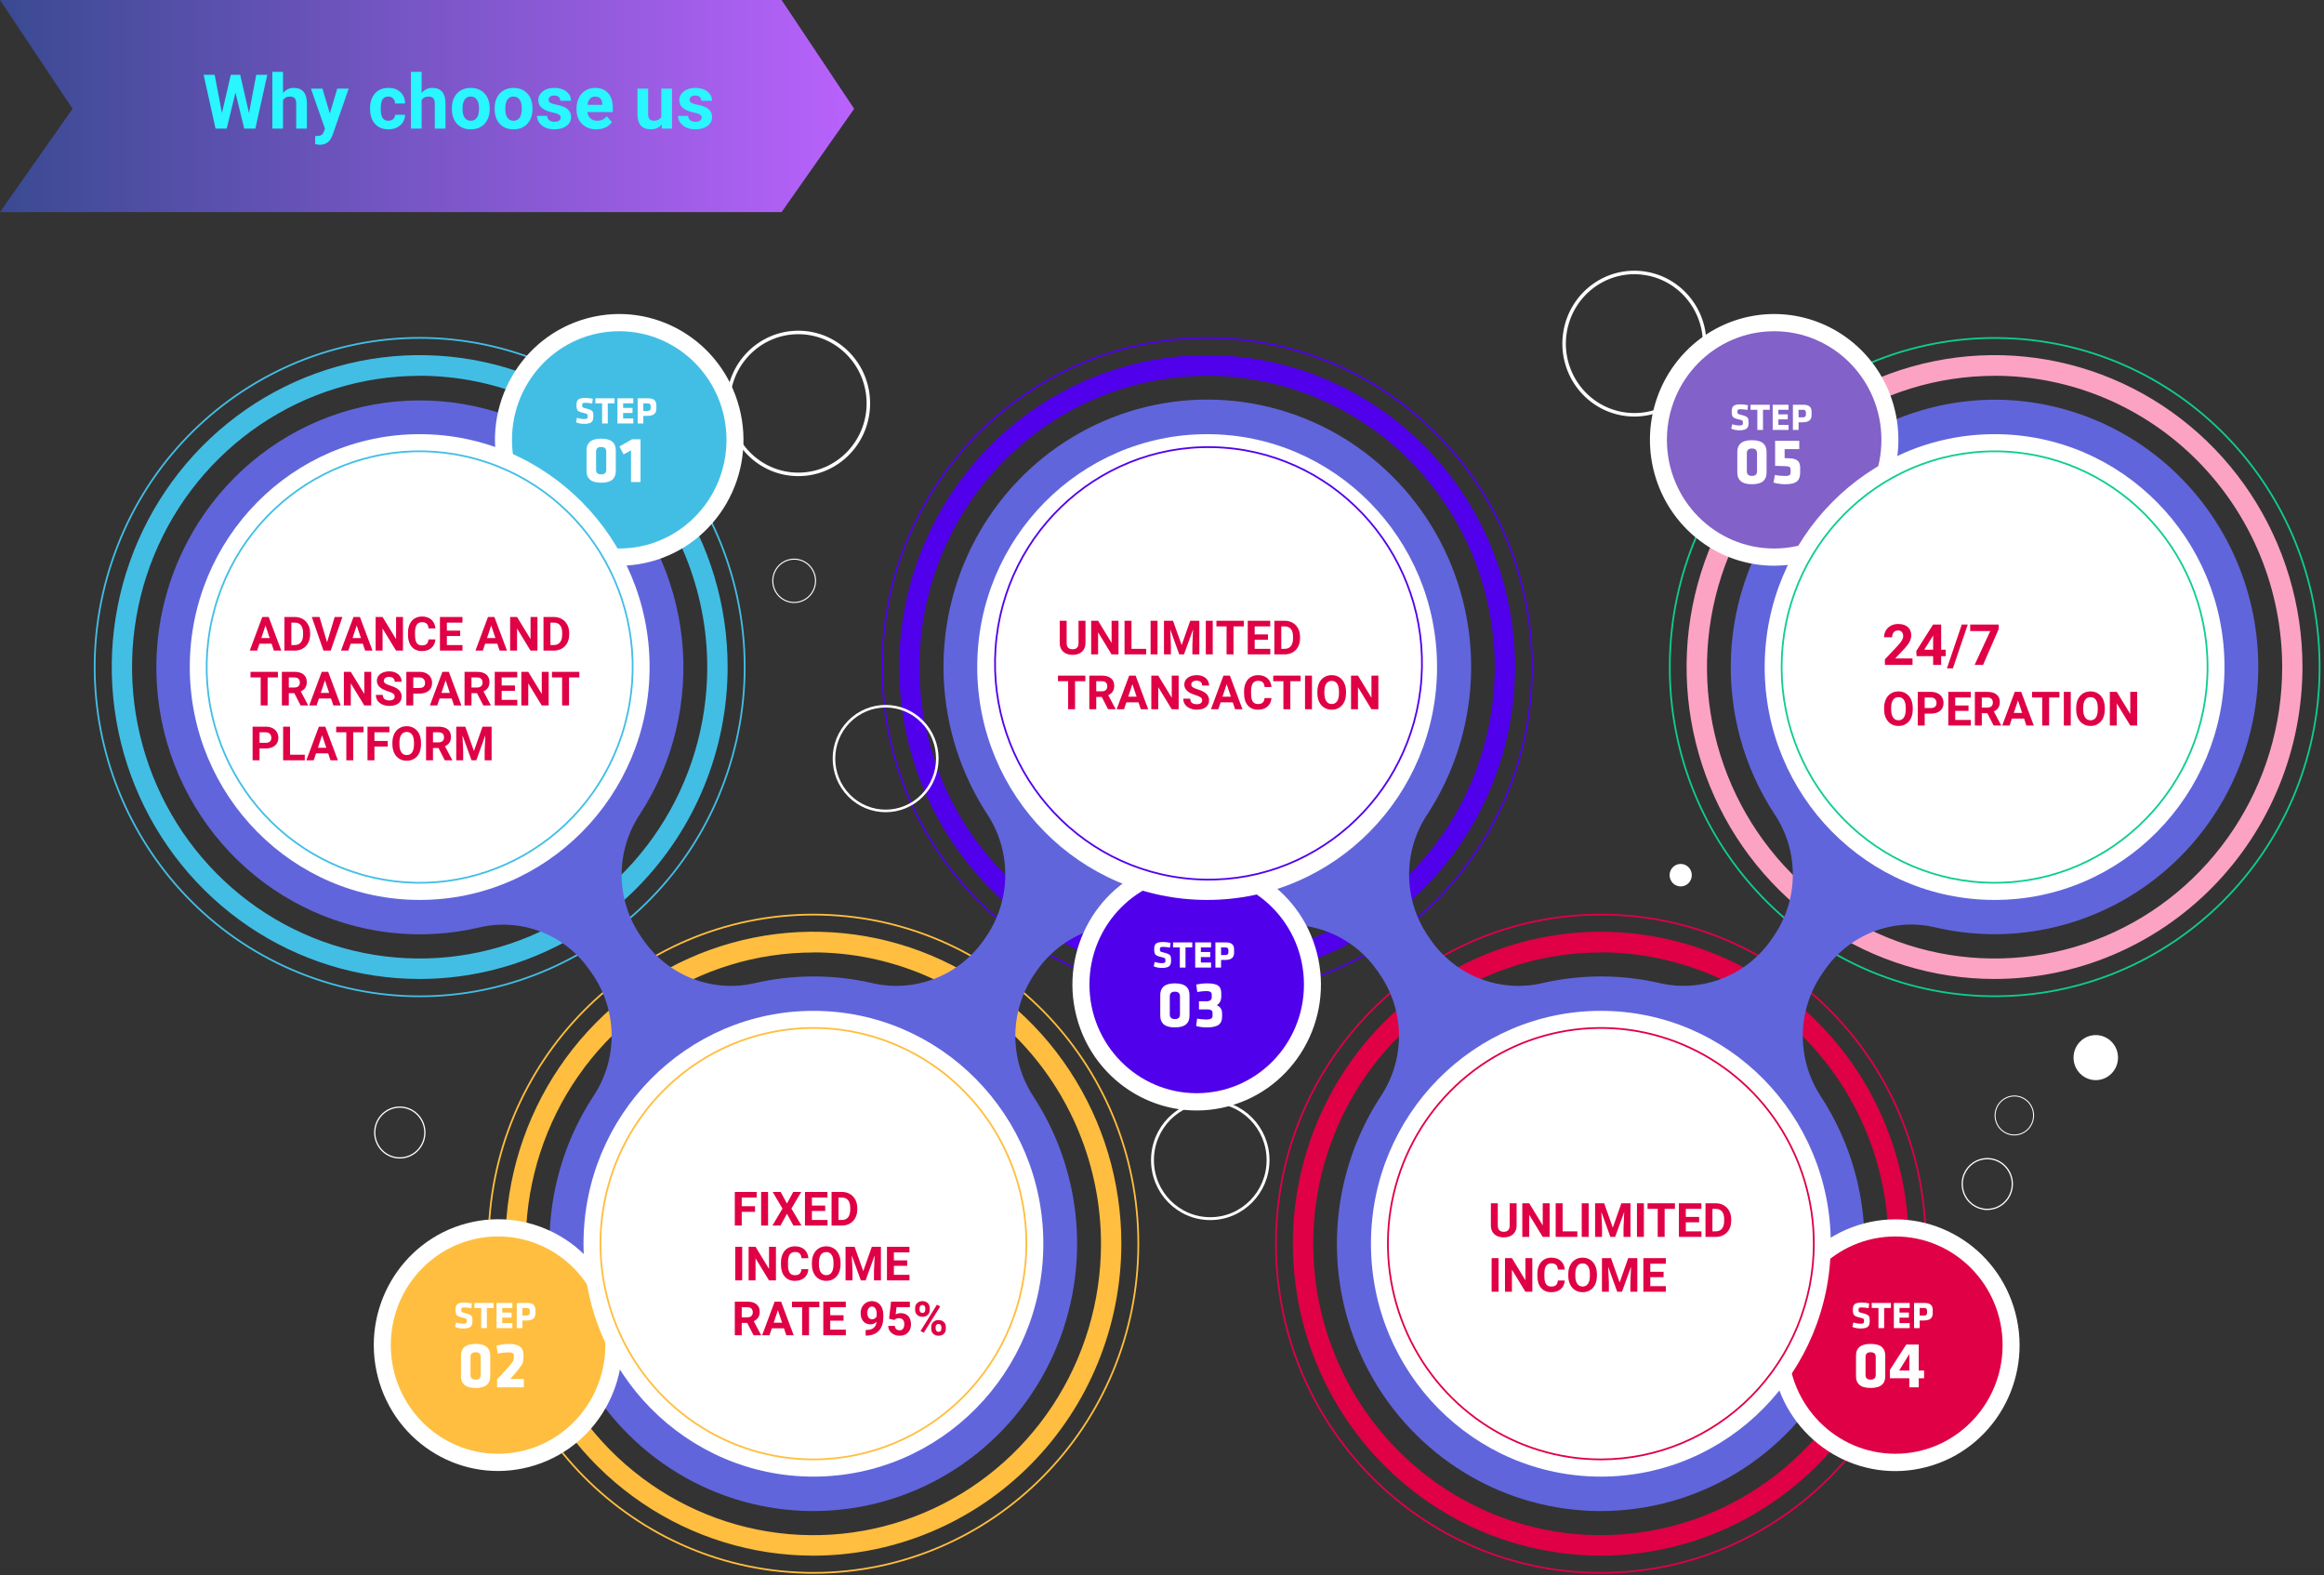 <svg width="100%" height="100%" viewBox="0 0 1229 833" fill="none" xmlns="http://www.w3.org/2000/svg">
<rect x="0" y="0" width="1229" height="833" fill="#333333" stroke="none"/>
<path d="M413.338 0H0L38.366 57.518L0 112.137H413.338L451.705 57.518L413.338 0Z" fill="url(#paint0_linear)"/>
<path d="M131.688 59.797L135.516 39.562H141.355L135.047 68H129.148L124.52 48.977L119.891 68H113.992L107.684 39.562H113.523L117.371 59.758L122.059 39.562H127.02L131.688 59.797ZM149.676 49.172C151.173 47.375 153.055 46.477 155.32 46.477C159.904 46.477 162.228 49.139 162.293 54.465V68H156.648V54.621C156.648 53.41 156.388 52.518 155.867 51.945C155.346 51.359 154.48 51.066 153.27 51.066C151.616 51.066 150.418 51.704 149.676 52.98V68H144.031V38H149.676V49.172ZM174.441 60.012L178.348 46.867H184.402L175.906 71.281L175.438 72.394C174.174 75.155 172.091 76.535 169.188 76.535C168.367 76.535 167.534 76.412 166.688 76.164V71.887L167.547 71.906C168.615 71.906 169.409 71.743 169.93 71.418C170.464 71.092 170.88 70.552 171.18 69.797L171.844 68.059L164.441 46.867H170.516L174.441 60.012ZM205.379 63.84C206.421 63.84 207.267 63.553 207.918 62.98C208.569 62.408 208.908 61.646 208.934 60.695H214.227C214.214 62.128 213.823 63.443 213.055 64.641C212.286 65.826 211.232 66.75 209.891 67.414C208.562 68.065 207.091 68.391 205.477 68.391C202.456 68.391 200.073 67.434 198.328 65.519C196.583 63.592 195.711 60.936 195.711 57.551V57.18C195.711 53.925 196.577 51.327 198.309 49.387C200.04 47.447 202.417 46.477 205.438 46.477C208.081 46.477 210.197 47.232 211.785 48.742C213.387 50.24 214.201 52.238 214.227 54.738H208.934C208.908 53.645 208.569 52.759 207.918 52.082C207.267 51.392 206.408 51.047 205.34 51.047C204.025 51.047 203.029 51.529 202.352 52.492C201.688 53.443 201.355 54.992 201.355 57.141V57.727C201.355 59.901 201.688 61.464 202.352 62.414C203.016 63.365 204.025 63.84 205.379 63.84ZM222.957 49.172C224.454 47.375 226.336 46.477 228.602 46.477C233.185 46.477 235.509 49.139 235.574 54.465V68H229.93V54.621C229.93 53.41 229.669 52.518 229.148 51.945C228.628 51.359 227.762 51.066 226.551 51.066C224.897 51.066 223.699 51.704 222.957 52.98V68H217.312V38H222.957V49.172ZM238.953 57.238C238.953 55.142 239.357 53.273 240.164 51.633C240.971 49.992 242.13 48.723 243.641 47.824C245.164 46.926 246.928 46.477 248.934 46.477C251.785 46.477 254.109 47.349 255.906 49.094C257.716 50.839 258.725 53.208 258.934 56.203L258.973 57.648C258.973 60.891 258.068 63.495 256.258 65.461C254.448 67.414 252.02 68.391 248.973 68.391C245.926 68.391 243.491 67.414 241.668 65.461C239.858 63.508 238.953 60.852 238.953 57.492V57.238ZM244.598 57.648C244.598 59.654 244.975 61.19 245.73 62.258C246.486 63.312 247.566 63.84 248.973 63.84C250.34 63.84 251.408 63.319 252.176 62.277C252.944 61.223 253.328 59.543 253.328 57.238C253.328 55.272 252.944 53.749 252.176 52.668C251.408 51.587 250.327 51.047 248.934 51.047C247.553 51.047 246.486 51.587 245.73 52.668C244.975 53.736 244.598 55.396 244.598 57.648ZM261.57 57.238C261.57 55.142 261.974 53.273 262.781 51.633C263.589 49.992 264.747 48.723 266.258 47.824C267.781 46.926 269.546 46.477 271.551 46.477C274.402 46.477 276.727 47.349 278.523 49.094C280.333 50.839 281.342 53.208 281.551 56.203L281.59 57.648C281.59 60.891 280.685 63.495 278.875 65.461C277.065 67.414 274.637 68.391 271.59 68.391C268.543 68.391 266.108 67.414 264.285 65.461C262.475 63.508 261.57 60.852 261.57 57.492V57.238ZM267.215 57.648C267.215 59.654 267.592 61.19 268.348 62.258C269.103 63.312 270.184 63.84 271.59 63.84C272.957 63.84 274.025 63.319 274.793 62.277C275.561 61.223 275.945 59.543 275.945 57.238C275.945 55.272 275.561 53.749 274.793 52.668C274.025 51.587 272.944 51.047 271.551 51.047C270.171 51.047 269.103 51.587 268.348 52.668C267.592 53.736 267.215 55.396 267.215 57.648ZM296.512 62.16C296.512 61.47 296.167 60.93 295.477 60.539C294.799 60.135 293.706 59.777 292.195 59.465C287.169 58.41 284.656 56.275 284.656 53.059C284.656 51.184 285.431 49.621 286.98 48.371C288.543 47.108 290.581 46.477 293.094 46.477C295.776 46.477 297.918 47.108 299.52 48.371C301.134 49.634 301.941 51.275 301.941 53.293H296.297C296.297 52.486 296.036 51.822 295.516 51.301C294.995 50.767 294.181 50.5 293.074 50.5C292.124 50.5 291.388 50.715 290.867 51.145C290.346 51.574 290.086 52.121 290.086 52.785C290.086 53.41 290.379 53.918 290.965 54.309C291.564 54.686 292.566 55.018 293.973 55.305C295.379 55.578 296.564 55.891 297.527 56.242C300.509 57.336 302 59.23 302 61.926C302 63.853 301.173 65.415 299.52 66.613C297.866 67.798 295.73 68.391 293.113 68.391C291.342 68.391 289.767 68.078 288.387 67.453C287.02 66.815 285.945 65.949 285.164 64.856C284.383 63.749 283.992 62.557 283.992 61.281H289.344C289.396 62.284 289.767 63.052 290.457 63.586C291.147 64.12 292.072 64.387 293.23 64.387C294.311 64.387 295.125 64.185 295.672 63.781C296.232 63.365 296.512 62.824 296.512 62.16ZM315.379 68.391C312.28 68.391 309.754 67.44 307.801 65.539C305.861 63.638 304.891 61.105 304.891 57.941V57.395C304.891 55.272 305.301 53.378 306.121 51.711C306.941 50.031 308.1 48.742 309.598 47.844C311.108 46.932 312.827 46.477 314.754 46.477C317.645 46.477 319.917 47.388 321.57 49.211C323.237 51.034 324.07 53.618 324.07 56.965V59.27H310.613C310.796 60.65 311.342 61.757 312.254 62.59C313.178 63.423 314.344 63.84 315.75 63.84C317.924 63.84 319.624 63.052 320.848 61.477L323.621 64.582C322.775 65.78 321.629 66.717 320.184 67.394C318.738 68.059 317.137 68.391 315.379 68.391ZM314.734 51.047C313.615 51.047 312.703 51.425 312 52.18C311.31 52.935 310.867 54.016 310.672 55.422H318.523V54.973C318.497 53.723 318.159 52.759 317.508 52.082C316.857 51.392 315.932 51.047 314.734 51.047ZM349.91 65.852C348.517 67.544 346.59 68.391 344.129 68.391C341.863 68.391 340.132 67.74 338.934 66.438C337.749 65.135 337.143 63.228 337.117 60.715V46.867H342.762V60.52C342.762 62.72 343.764 63.82 345.77 63.82C347.684 63.82 348.999 63.156 349.715 61.828V46.867H355.379V68H350.066L349.91 65.852ZM371.082 62.16C371.082 61.47 370.737 60.93 370.047 60.539C369.37 60.135 368.276 59.777 366.766 59.465C361.74 58.41 359.227 56.275 359.227 53.059C359.227 51.184 360.001 49.621 361.551 48.371C363.113 47.108 365.151 46.477 367.664 46.477C370.346 46.477 372.488 47.108 374.09 48.371C375.704 49.634 376.512 51.275 376.512 53.293H370.867C370.867 52.486 370.607 51.822 370.086 51.301C369.565 50.767 368.751 50.5 367.645 50.5C366.694 50.5 365.958 50.715 365.438 51.145C364.917 51.574 364.656 52.121 364.656 52.785C364.656 53.41 364.949 53.918 365.535 54.309C366.134 54.686 367.137 55.018 368.543 55.305C369.949 55.578 371.134 55.891 372.098 56.242C375.079 57.336 376.57 59.23 376.57 61.926C376.57 63.853 375.743 65.415 374.09 66.613C372.436 67.798 370.301 68.391 367.684 68.391C365.913 68.391 364.337 68.078 362.957 67.453C361.59 66.815 360.516 65.949 359.734 64.856C358.953 63.749 358.562 62.557 358.562 61.281H363.914C363.966 62.284 364.337 63.052 365.027 63.586C365.717 64.12 366.642 64.387 367.801 64.387C368.882 64.387 369.695 64.185 370.242 63.781C370.802 63.365 371.082 62.824 371.082 62.16Z" fill="#2AF6FF"/>
<path d="M430.157 831.637C525.054 831.637 601.984 753.724 601.984 657.614C601.984 561.503 525.054 483.59 430.157 483.59C335.26 483.59 258.331 561.503 258.331 657.614C258.331 753.724 335.26 831.637 430.157 831.637Z" stroke="#FFBE3F" stroke-width="0.92" stroke-miterlimit="10"/>
<path d="M846.584 831.637C941.481 831.637 1018.41 753.724 1018.41 657.614C1018.41 561.503 941.481 483.59 846.584 483.59C751.687 483.59 674.758 561.503 674.758 657.614C674.758 753.724 751.687 831.637 846.584 831.637Z" stroke="#DF0045" stroke-width="0.92" stroke-miterlimit="10"/>
<path d="M384.647 408.664C415.151 317.654 367.032 218.832 277.171 187.938C187.31 157.044 89.736 205.778 59.232 296.788C28.728 387.798 76.847 486.62 166.708 517.514C256.569 548.408 354.144 499.674 384.647 408.664Z" stroke="#42BEE5" stroke-width="0.92" stroke-miterlimit="10"/>
<path d="M638.371 526.723C733.268 526.723 810.197 448.81 810.197 352.699C810.197 256.589 733.268 178.676 638.371 178.676C543.474 178.676 466.544 256.589 466.544 352.699C466.544 448.81 543.474 526.723 638.371 526.723Z" stroke="#5100EB" stroke-width="0.92" stroke-miterlimit="10"/>
<path d="M1226.67 354.524C1227.64 258.419 1151.51 179.707 1056.62 178.718C961.727 177.728 884.01 254.835 883.033 350.94C882.056 447.045 958.189 525.756 1053.08 526.746C1147.97 527.736 1225.69 450.629 1226.67 354.524Z" stroke="#0ECC92" stroke-width="0.92" stroke-miterlimit="10"/>
<path d="M430.157 822.543C397.944 822.546 366.453 812.875 339.666 794.752C312.88 776.629 292.002 750.868 279.673 720.726C267.344 690.585 264.117 657.418 270.4 625.419C276.684 593.421 292.196 564.028 314.974 540.958C337.753 517.889 366.774 502.178 398.369 495.815C429.964 489.451 462.712 492.719 492.473 505.206C522.233 517.693 547.669 538.838 565.564 565.966C583.458 593.095 593.008 624.989 593.004 657.614C592.952 701.34 575.779 743.26 545.25 774.179C514.722 805.097 473.331 822.49 430.157 822.543ZM430.157 503.631C400.074 503.627 370.666 512.658 345.651 529.582C320.636 546.506 301.138 570.563 289.623 598.71C278.109 626.857 275.094 657.831 280.96 687.713C286.827 717.596 301.311 745.045 322.582 766.59C343.852 788.136 370.953 802.809 400.458 808.754C429.962 814.699 460.545 811.65 488.339 799.991C516.132 788.333 539.887 768.589 556.601 743.256C573.314 717.924 582.235 688.141 582.235 657.673C582.21 616.824 566.181 577.655 537.669 548.764C509.157 519.872 470.49 503.619 430.157 503.572V503.631Z" fill="#FFBE3F"/>
<path d="M846.584 822.543C814.37 822.546 782.879 812.875 756.093 794.752C729.307 776.629 708.429 750.868 696.1 720.726C683.77 690.585 680.543 657.418 686.827 625.419C693.111 593.421 708.622 564.028 731.401 540.958C754.179 517.889 783.201 502.178 814.796 495.815C846.39 489.451 879.139 492.719 908.9 505.206C938.66 517.693 964.096 538.838 981.991 565.966C999.885 593.095 1009.43 624.989 1009.43 657.614C1009.38 701.34 992.205 743.26 961.677 774.179C931.148 805.097 889.758 822.49 846.584 822.543ZM846.584 503.631C816.501 503.627 787.093 512.658 762.078 529.582C737.063 546.506 717.565 570.563 706.05 598.71C694.535 626.857 691.521 657.831 697.387 687.713C703.254 717.596 717.738 745.045 739.008 766.59C760.279 788.136 787.38 802.809 816.885 808.754C846.389 814.699 876.972 811.65 904.765 799.991C932.558 788.333 956.314 768.589 973.028 743.256C989.741 717.924 998.662 688.141 998.662 657.673C998.636 616.824 982.608 577.655 954.096 548.764C925.583 519.872 886.917 503.619 846.584 503.572V503.631Z" fill="#DF0045"/>
<path d="M221.944 517.628C189.736 517.628 158.251 507.955 131.471 489.832C104.691 471.71 83.819 445.951 71.493 415.815C59.168 385.678 55.943 352.516 62.227 320.523C68.51 288.53 84.02 259.143 106.794 236.077C129.569 213.011 158.585 197.303 190.174 190.94C221.763 184.576 254.506 187.842 284.263 200.325C314.019 212.808 339.452 233.947 357.346 261.07C375.24 288.192 384.79 320.079 384.79 352.699C384.744 396.426 367.572 438.349 337.043 469.269C306.513 500.189 265.119 517.581 221.944 517.628ZM221.944 198.716C191.859 198.712 162.448 207.745 137.432 224.671C112.416 241.598 92.918 265.658 81.405 293.809C69.891 321.959 66.88 352.936 72.751 382.82C78.623 412.704 93.113 440.154 114.389 461.696C135.665 483.239 162.772 497.908 192.28 503.846C221.789 509.785 252.373 506.727 280.166 495.06C307.958 483.392 331.709 463.639 348.416 438.299C365.123 412.958 374.034 383.169 374.022 352.699C373.976 311.864 357.938 272.715 329.428 243.841C300.918 214.966 262.263 198.723 221.944 198.677V198.716Z" fill="#42BEE5"/>
<path d="M638.371 517.628C606.163 517.628 574.678 507.955 547.898 489.832C521.118 471.71 500.246 445.951 487.92 415.815C475.595 385.678 472.37 352.516 478.653 320.523C484.937 288.53 500.446 259.143 523.221 236.077C545.995 213.011 575.012 197.303 606.601 190.94C638.19 184.576 670.933 187.842 700.689 200.325C730.446 212.808 755.879 233.947 773.773 261.07C791.666 288.192 801.217 320.079 801.217 352.699C801.171 396.426 783.999 438.349 753.469 469.269C722.94 500.189 681.546 517.581 638.371 517.628ZM638.371 198.716C608.287 198.712 578.878 207.744 553.862 224.669C528.847 241.593 509.349 265.651 497.835 293.8C486.321 321.948 483.307 352.922 489.175 382.805C495.043 412.689 509.53 440.138 530.802 461.682C552.074 483.227 579.177 497.898 608.683 503.841C638.189 509.785 668.772 506.732 696.565 495.071C724.358 483.409 748.113 463.662 764.824 438.327C781.535 412.992 790.453 383.207 790.449 352.739C790.413 311.897 774.38 272.738 745.869 243.854C717.357 214.971 678.697 198.723 638.371 198.677V198.716Z" fill="#5100EB"/>
<path d="M1054.8 517.628C1022.59 517.635 991.099 507.969 964.314 489.851C937.529 471.733 916.651 445.978 904.319 415.842C891.988 385.706 888.757 352.543 895.036 320.547C901.315 288.552 916.822 259.161 939.595 236.091C962.368 213.021 991.384 197.31 1022.97 190.943C1054.56 184.576 1087.31 187.839 1117.07 200.321C1146.83 212.803 1172.26 233.942 1190.16 261.066C1208.05 288.189 1217.61 320.078 1217.61 352.699C1217.55 396.418 1200.39 438.332 1169.87 469.25C1139.35 500.167 1097.96 517.565 1054.8 517.628ZM1054.8 198.716C1024.71 198.716 995.307 207.751 970.294 224.678C945.282 241.605 925.787 265.665 914.276 293.813C902.764 321.962 899.753 352.936 905.624 382.818C911.494 412.699 925.982 440.147 947.255 461.689C968.528 483.232 995.631 497.901 1025.14 503.843C1054.64 509.784 1085.22 506.731 1113.02 495.069C1140.81 483.407 1164.56 463.66 1181.27 438.325C1197.98 412.99 1206.9 383.206 1206.89 352.738C1206.86 311.893 1190.82 272.731 1162.31 243.848C1133.79 214.964 1095.13 198.718 1054.8 198.677V198.716Z" fill="#FCA3C3"/>
<path d="M1048.21 211.512C1013.53 213.272 980.74 228.023 956.203 252.9C931.665 277.777 917.133 311.003 915.431 346.124C914.018 376.039 922.096 405.627 938.484 430.557C944.782 440.014 948.131 451.169 948.096 462.577C948.061 473.984 944.645 485.118 938.29 494.536L936.812 496.702C930.322 506.108 921.199 513.331 910.619 517.439C900.039 521.548 888.487 522.354 877.451 519.754C857.198 515.132 836.184 515.132 815.931 519.754C804.882 522.381 793.308 521.592 782.706 517.49C772.103 513.388 762.959 506.16 756.453 496.741L754.976 494.576C748.623 485.155 745.21 474.02 745.179 462.613C745.148 451.206 748.5 440.052 754.801 430.596C768.713 409.315 776.675 384.615 777.839 359.119C779.004 333.623 773.329 308.283 761.416 285.792C749.504 263.3 731.799 244.496 710.182 231.377C688.565 218.258 663.843 211.314 638.642 211.282C613.441 211.25 588.702 218.131 567.052 231.196C545.403 244.26 527.651 263.019 515.683 285.48C503.715 307.941 497.977 333.266 499.079 358.765C500.181 384.264 508.081 408.984 521.941 430.301C528.289 439.857 531.662 451.121 531.624 462.639C531.586 474.156 528.139 485.398 521.727 494.91L520.483 496.741C513.977 506.16 504.832 513.388 494.23 517.49C483.627 521.592 472.054 522.381 461.004 519.754C440.752 515.132 419.738 515.132 399.485 519.754C388.438 522.379 376.868 521.59 366.269 517.487C355.67 513.385 346.529 506.159 340.026 496.741L338.549 494.576C332.191 485.158 328.775 474.022 328.744 462.613C328.713 451.205 332.068 440.05 338.374 430.596C356.221 403.198 364.081 370.357 360.604 337.724C357.126 305.09 342.528 274.705 319.32 251.794C296.112 228.884 265.746 214.881 233.446 212.195C201.146 209.509 168.932 218.308 142.345 237.078C115.759 255.848 96.462 283.415 87.776 315.038C79.089 346.66 81.556 380.359 94.751 410.338C107.946 440.318 131.045 464.702 160.074 479.297C189.103 493.891 222.246 497.784 253.802 490.304C264.725 487.805 276.137 488.687 286.559 492.836C296.98 496.985 305.931 504.209 312.25 513.572L313.747 515.738C320.065 525.164 323.444 536.293 323.447 547.685C323.451 559.077 320.078 570.209 313.766 579.638C299.852 600.918 291.889 625.618 290.722 651.114C289.555 676.61 295.228 701.95 307.139 724.442C319.049 746.935 336.753 765.74 358.369 778.861C379.985 791.982 404.706 798.929 429.907 798.963C455.108 798.997 479.848 792.117 501.498 779.055C523.149 765.993 540.902 747.235 552.872 724.775C564.842 702.314 570.582 676.99 569.482 651.491C568.383 625.992 560.484 601.271 546.626 579.953C540.278 570.397 536.905 559.133 536.943 547.615C536.981 536.098 540.428 524.857 546.84 515.344L548.084 513.513C554.591 504.095 563.735 496.866 574.336 492.761C584.938 488.656 596.511 487.861 607.562 490.481C627.806 495.127 648.819 495.127 669.062 490.481C680.114 487.861 691.687 488.656 702.288 492.761C712.89 496.866 722.034 504.095 728.541 513.513L730.018 515.679C736.374 525.094 739.789 536.226 739.82 547.631C739.851 559.036 736.497 570.188 730.193 579.638C716.279 600.918 708.315 625.618 707.148 651.114C705.981 676.61 711.655 701.95 723.565 724.442C735.476 746.935 753.18 765.74 774.796 778.861C796.412 791.982 821.133 798.929 846.334 798.963C871.535 798.997 896.274 792.117 917.925 779.055C939.576 765.993 957.329 747.235 969.299 724.775C981.269 702.314 987.009 676.99 985.909 651.491C984.809 625.992 976.911 601.271 963.053 579.953C956.704 570.397 953.331 559.133 953.369 547.615C953.407 536.098 956.855 524.857 963.267 515.344L964.53 513.513C970.849 504.15 979.8 496.926 990.222 492.777C1000.64 488.628 1012.06 487.746 1022.98 490.245C1042.4 494.84 1062.57 495.166 1082.12 491.199C1101.68 487.233 1120.17 479.067 1136.34 467.251C1152.52 455.435 1166 440.245 1175.89 422.703C1185.78 405.162 1191.84 385.678 1193.66 365.564C1195.48 345.45 1193.03 325.174 1186.46 306.102C1179.89 287.031 1169.36 269.608 1155.58 255.007C1141.8 240.405 1125.09 228.966 1106.57 221.46C1088.06 213.954 1068.17 210.555 1048.25 211.492L1048.21 211.512Z" fill="#6165DB"/>
<path d="M422.168 250.824C442.629 250.824 459.216 234.026 459.216 213.303C459.216 192.581 442.629 175.782 422.168 175.782C401.708 175.782 385.121 192.581 385.121 213.303C385.121 234.026 401.708 250.824 422.168 250.824Z" stroke="white" stroke-width="1.85" stroke-linecap="round" stroke-linejoin="round"/>
<path d="M431.285 307.107C431.285 309.373 430.621 311.588 429.378 313.472C428.135 315.356 426.369 316.824 424.301 317.692C422.234 318.559 419.96 318.786 417.765 318.344C415.571 317.902 413.555 316.81 411.973 315.208C410.391 313.606 409.314 311.564 408.877 309.342C408.441 307.119 408.665 304.816 409.521 302.722C410.377 300.629 411.827 298.839 413.687 297.58C415.548 296.321 417.735 295.649 419.972 295.649C422.973 295.649 425.85 296.857 427.972 299.005C430.093 301.154 431.285 304.068 431.285 307.107V307.107Z" stroke="white" stroke-width="0.56" stroke-linecap="round" stroke-linejoin="round"/>
<path d="M487.676 420.661C498.349 409.852 498.349 392.327 487.676 381.518C477.004 370.709 459.7 370.709 449.027 381.518C438.355 392.327 438.355 409.852 449.027 420.661C459.7 431.47 477.004 431.47 487.676 420.661Z" stroke="white" stroke-width="1.36" stroke-linecap="round" stroke-linejoin="round"/>
<path d="M1075.42 589.796C1075.42 591.836 1074.82 593.831 1073.7 595.527C1072.59 597.223 1070.99 598.545 1069.13 599.326C1067.27 600.107 1065.22 600.311 1063.25 599.913C1061.27 599.515 1059.46 598.533 1058.03 597.09C1056.61 595.647 1055.64 593.809 1055.25 591.808C1054.85 589.807 1055.05 587.733 1055.83 585.848C1056.6 583.963 1057.9 582.352 1059.58 581.219C1061.25 580.085 1063.22 579.48 1065.24 579.48C1067.94 579.48 1070.53 580.567 1072.44 582.502C1074.35 584.436 1075.42 587.06 1075.42 589.796Z" stroke="white" stroke-width="0.51" stroke-linecap="round" stroke-linejoin="round"/>
<path d="M1064.19 626.038C1064.19 628.693 1063.41 631.289 1061.95 633.497C1060.49 635.705 1058.42 637.426 1056 638.442C1053.58 639.458 1050.91 639.724 1048.34 639.206C1045.77 638.688 1043.41 637.409 1041.56 635.532C1039.7 633.654 1038.44 631.262 1037.93 628.657C1037.42 626.053 1037.68 623.354 1038.68 620.9C1039.69 618.447 1041.38 616.35 1043.56 614.875C1045.74 613.4 1048.31 612.612 1050.93 612.612C1054.45 612.612 1057.82 614.027 1060.3 616.545C1062.79 619.062 1064.19 622.477 1064.19 626.038Z" stroke="white" stroke-width="0.66" stroke-linecap="round" stroke-linejoin="round"/>
<path d="M211.428 612.238C218.75 612.238 224.685 606.227 224.685 598.812C224.685 591.398 218.75 585.387 211.428 585.387C204.107 585.387 198.172 591.398 198.172 598.812C198.172 606.227 204.107 612.238 211.428 612.238Z" stroke="white" stroke-width="0.66" stroke-linecap="round" stroke-linejoin="round"/>
<path d="M640.023 644.346C656.898 644.346 670.578 630.491 670.578 613.399C670.578 596.308 656.898 582.453 640.023 582.453C623.147 582.453 609.467 596.308 609.467 613.399C609.467 630.491 623.147 644.346 640.023 644.346Z" stroke="white" stroke-width="1.52" stroke-linecap="round" stroke-linejoin="round"/>
<path d="M900.986 187.697C904.259 167.182 890.492 147.863 870.236 144.548C849.98 141.232 830.905 155.175 827.631 175.69C824.358 196.206 838.125 215.524 858.381 218.84C878.637 222.155 897.712 208.212 900.986 187.697Z" stroke="white" stroke-width="1.855" stroke-linecap="round" stroke-linejoin="round"/>
<path d="M1108.31 571.115C1114.8 571.115 1120.07 565.782 1120.07 559.204C1120.07 552.627 1114.8 547.294 1108.31 547.294C1101.81 547.294 1096.55 552.627 1096.55 559.204C1096.55 565.782 1101.81 571.115 1108.31 571.115Z" fill="white"/>
<path d="M888.802 468.689C892.044 468.689 894.672 466.027 894.672 462.743C894.672 459.46 892.044 456.798 888.802 456.798C885.56 456.798 882.932 459.46 882.932 462.743C882.932 466.027 885.56 468.689 888.802 468.689Z" fill="white"/>
<path d="M344.257 296.914C379.336 287.52 400.254 251.105 390.98 215.578C381.705 180.05 345.749 158.865 310.67 168.258C275.591 177.651 254.673 214.067 263.948 249.594C273.223 285.121 309.178 306.307 344.257 296.914Z" fill="white"/>
<path d="M327.47 290.019C358.794 290.019 384.188 264.301 384.188 232.576C384.188 200.851 358.794 175.132 327.47 175.132C296.145 175.132 270.751 200.851 270.751 232.576C270.751 264.301 296.145 290.019 327.47 290.019Z" fill="#42BEE5"/>
<path d="M938.231 299.114C925.237 299.114 912.535 295.211 901.731 287.9C890.927 280.589 882.506 270.197 877.534 258.039C872.561 245.88 871.26 232.502 873.795 219.594C876.33 206.687 882.587 194.831 891.775 185.526C900.963 176.22 912.67 169.883 925.414 167.316C938.158 164.748 951.368 166.066 963.373 171.102C975.378 176.138 985.638 184.667 992.857 195.609C1000.08 206.551 1003.93 219.415 1003.93 232.575C1003.91 250.218 996.987 267.133 984.67 279.608C972.352 292.083 955.651 299.098 938.231 299.114Z" fill="white"/>
<path d="M938.231 290.019C969.556 290.019 994.95 264.301 994.95 232.576C994.95 200.851 969.556 175.132 938.231 175.132C906.907 175.132 881.513 200.851 881.513 232.576C881.513 264.301 906.907 290.019 938.231 290.019Z" fill="#8261C8"/>
<path d="M649.632 584.939C684.711 575.545 705.63 539.13 696.355 503.603C687.08 468.075 651.124 446.889 616.045 456.283C580.967 465.676 560.048 502.092 569.323 537.619C578.598 573.146 614.554 594.332 649.632 584.939Z" fill="white"/>
<path d="M632.85 578.024C664.175 578.024 689.569 552.306 689.569 520.581C689.569 488.855 664.175 463.137 632.85 463.137C601.526 463.137 576.132 488.855 576.132 520.581C576.132 552.306 601.526 578.024 632.85 578.024Z" fill="#5100EB"/>
<path d="M279.981 775.602C315.087 766.315 336.112 729.962 326.941 694.407C317.77 658.852 281.877 637.558 246.771 646.846C211.665 656.134 190.64 692.487 199.81 728.042C208.981 763.597 244.874 784.89 279.981 775.602Z" fill="white"/>
<path d="M263.385 768.662C294.709 768.662 320.103 742.944 320.103 711.219C320.103 679.494 294.709 653.775 263.385 653.775C232.06 653.775 206.666 679.494 206.666 711.219C206.666 742.944 232.06 768.662 263.385 768.662Z" fill="#FFBE3F"/>
<path d="M1019.1 775.608C1054.18 766.214 1075.09 729.799 1065.82 694.271C1056.54 658.744 1020.59 637.558 985.51 646.952C950.431 656.345 929.513 692.761 938.787 728.288C948.062 763.815 984.018 785.001 1019.1 775.608Z" fill="white"/>
<path d="M1002.32 768.662C1033.64 768.662 1059.03 742.944 1059.03 711.219C1059.03 679.494 1033.64 653.775 1002.32 653.775C970.992 653.775 945.598 679.494 945.598 711.219C945.598 742.944 970.992 768.662 1002.32 768.662Z" fill="#DF0045"/>
<path d="M221.944 475.834C289.091 475.834 343.525 420.705 343.525 352.699C343.525 284.693 289.091 229.563 221.944 229.563C154.797 229.563 100.363 284.693 100.363 352.699C100.363 420.705 154.797 475.834 221.944 475.834Z" fill="white"/>
<path d="M330.39 383.422C347.148 322.758 312.176 259.821 252.277 242.849C192.379 225.877 130.237 261.297 113.479 321.961C96.721 382.626 131.694 445.562 191.592 462.534C251.49 479.506 313.633 444.087 330.39 383.422Z" stroke="#42BEE5" stroke-width="0.92" stroke-miterlimit="10"/>
<path d="M430.157 780.749C497.305 780.749 551.738 725.62 551.738 657.614C551.738 589.608 497.305 534.479 430.157 534.479C363.01 534.479 308.577 589.608 308.577 657.614C308.577 725.62 363.01 780.749 430.157 780.749Z" fill="white"/>
<path d="M430.157 771.654C407.882 771.654 386.108 764.964 367.587 752.431C349.066 739.897 334.631 722.082 326.108 701.239C317.584 680.396 315.355 657.461 319.702 635.335C324.049 613.209 334.777 592.886 350.53 576.935C366.282 560.984 386.351 550.122 408.198 545.723C430.046 541.325 452.69 543.586 473.269 552.222C493.847 560.858 511.435 575.481 523.807 594.24C536.18 613 542.781 635.054 542.778 657.614C542.742 687.852 530.864 716.84 509.751 738.219C488.638 759.599 460.013 771.623 430.157 771.654V771.654Z" stroke="#FFBE3F" stroke-width="0.92" stroke-miterlimit="10"/>
<path d="M638.371 475.834C705.518 475.834 759.951 420.705 759.951 352.699C759.951 284.693 705.518 229.563 638.371 229.563C571.223 229.563 516.79 284.693 516.79 352.699C516.79 420.705 571.223 475.834 638.371 475.834Z" fill="white"/>
<path d="M751.71 358.735C756.064 295.742 709.172 241.101 646.973 236.691C584.775 232.281 530.823 279.773 526.47 342.767C522.116 405.761 569.008 460.402 631.206 464.811C693.405 469.221 747.356 421.729 751.71 358.735Z" stroke="#5100EB" stroke-width="0.922" stroke-miterlimit="10"/>
<path d="M846.584 780.749C913.731 780.749 968.165 725.62 968.165 657.614C968.165 589.608 913.731 534.479 846.584 534.479C779.437 534.479 725.003 589.608 725.003 657.614C725.003 725.62 779.437 780.749 846.584 780.749Z" fill="white"/>
<path d="M846.584 771.654C824.309 771.654 802.534 764.964 784.013 752.431C765.493 739.897 751.058 722.082 742.535 701.239C734.011 680.396 731.782 657.461 736.129 635.335C740.476 613.209 751.204 592.886 766.956 576.935C782.708 560.984 802.777 550.122 824.625 545.723C846.472 541.325 869.117 543.586 889.695 552.222C910.274 560.858 927.861 575.481 940.234 594.24C952.606 613 959.208 635.054 959.204 657.614C959.168 687.852 947.291 716.84 926.178 738.219C905.064 759.599 876.44 771.623 846.584 771.654V771.654Z" stroke="#DF0045" stroke-width="0.92" stroke-miterlimit="10"/>
<path d="M1054.8 475.834C1121.94 475.834 1176.38 420.705 1176.38 352.699C1176.38 284.693 1121.94 229.563 1054.8 229.563C987.65 229.563 933.217 284.693 933.217 352.699C933.217 420.705 987.65 475.834 1054.8 475.834Z" fill="white"/>
<path d="M1054.8 466.759C1117 466.759 1167.42 415.693 1167.42 352.699C1167.42 289.706 1117 238.639 1054.8 238.639C992.599 238.639 942.177 289.706 942.177 352.699C942.177 415.693 992.599 466.759 1054.8 466.759Z" stroke="#0ECC92" stroke-width="0.92" stroke-miterlimit="10"/>
<path d="M313.789 220.172C313.789 221.579 313.48 222.565 312.862 223.131C312.145 223.782 310.827 224.108 308.906 224.108C307.298 224.108 305.866 223.821 304.61 223.249L305.108 220.934C305.772 221.136 306.393 221.289 306.973 221.393C307.637 221.51 308.295 221.569 308.946 221.569C309.707 221.569 310.209 221.474 310.449 221.286C310.677 221.097 310.791 220.719 310.791 220.153C310.791 219.541 310.69 219.147 310.489 218.971C310.261 218.782 309.613 218.571 308.545 218.336C306.95 217.985 305.931 217.552 305.489 217.038C305.065 216.543 304.854 215.566 304.854 214.108C304.854 212.741 305.163 211.79 305.781 211.256C306.446 210.683 307.67 210.397 309.453 210.397C310.072 210.397 310.703 210.43 311.348 210.495C312.071 210.566 312.783 210.68 313.487 210.836L313.194 213.356C311.709 213.102 310.476 212.975 309.492 212.975C308.822 212.975 308.379 213.056 308.164 213.219C307.956 213.375 307.852 213.701 307.852 214.196C307.852 214.827 307.949 215.224 308.145 215.387C308.327 215.537 308.949 215.739 310.01 215.993C311.729 216.403 312.809 216.878 313.252 217.418C313.48 217.705 313.63 218.076 313.701 218.532C313.76 218.877 313.789 219.424 313.789 220.172ZM321.406 213.249V223.913H318.408V213.249H314.824V210.592H324.981V213.249H321.406ZM326.533 223.913V210.592H334.912V213.249H329.531V215.69H334.492V218.356H329.531V221.256H334.912V223.913H326.533ZM347.1 216.11C347.1 218.616 345.567 219.87 342.5 219.87H340.215V223.913H337.217V210.592H342.656C344.239 210.592 345.384 210.911 346.094 211.549C346.765 212.148 347.1 213.089 347.1 214.372V216.11ZM344.102 214.655C344.102 213.717 343.568 213.249 342.5 213.249H340.215V217.272H342.5C343.568 217.272 344.102 216.787 344.102 215.817V214.655Z" fill="white"/>
<path d="M325.646 249.045C325.646 250.959 325.099 252.429 324.005 253.455C322.718 254.639 320.69 255.232 317.921 255.232C315.141 255.232 313.113 254.639 311.837 253.455C310.732 252.429 310.179 250.959 310.179 249.045V238.125C310.179 236.211 310.732 234.741 311.837 233.716C313.113 232.531 315.141 231.938 317.921 231.938C320.69 231.938 322.718 232.531 324.005 233.716C325.099 234.741 325.646 236.211 325.646 238.125V249.045ZM315.221 248.345C315.221 249.997 316.121 250.823 317.921 250.823C319.71 250.823 320.604 249.997 320.604 248.345V238.826C320.604 237.174 319.71 236.348 317.921 236.348C316.121 236.348 315.221 237.174 315.221 238.826V248.345ZM333.695 254.89V238.125L329.747 240.261L327.577 236.091L334.191 232.28H338.737V254.89H333.695Z" fill="white"/>
<path d="M249.846 698.497C249.846 699.903 249.537 700.89 248.918 701.456C248.202 702.107 246.884 702.433 244.963 702.433C243.355 702.433 241.923 702.146 240.666 701.573L241.164 699.259C241.828 699.461 242.45 699.614 243.03 699.718C243.694 699.835 244.351 699.894 245.002 699.894C245.764 699.894 246.265 699.799 246.506 699.61C246.734 699.422 246.848 699.044 246.848 698.478C246.848 697.866 246.747 697.472 246.545 697.296C246.317 697.107 245.67 696.896 244.602 696.661C243.007 696.31 241.988 695.877 241.545 695.362C241.122 694.868 240.91 693.891 240.91 692.433C240.91 691.065 241.22 690.115 241.838 689.581C242.502 689.008 243.726 688.722 245.51 688.722C246.128 688.722 246.76 688.754 247.405 688.819C248.127 688.891 248.84 689.005 249.543 689.161L249.25 691.681C247.766 691.427 246.532 691.3 245.549 691.3C244.878 691.3 244.436 691.381 244.221 691.544C244.013 691.7 243.908 692.026 243.908 692.521C243.908 693.152 244.006 693.549 244.201 693.712C244.384 693.862 245.005 694.063 246.067 694.317C247.785 694.728 248.866 695.203 249.309 695.743C249.537 696.03 249.686 696.401 249.758 696.856C249.817 697.201 249.846 697.748 249.846 698.497ZM257.463 691.573V702.237H254.465V691.573H250.881V688.917H261.037V691.573H257.463ZM262.59 702.237V688.917H270.969V691.573H265.588V694.015H270.549V696.681H265.588V699.581H270.969V702.237H262.59ZM283.156 694.435C283.156 696.941 281.623 698.194 278.557 698.194H276.272V702.237H273.274V688.917H278.713C280.295 688.917 281.441 689.236 282.151 689.874C282.821 690.473 283.156 691.414 283.156 692.696V694.435ZM280.158 692.979C280.158 692.042 279.625 691.573 278.557 691.573H276.272V695.597H278.557C279.625 695.597 280.158 695.112 280.158 694.142V692.979Z" fill="white"/>
<path d="M259.248 727.688C259.248 729.603 258.701 731.072 257.607 732.098C256.319 733.283 254.292 733.875 251.523 733.875C248.743 733.875 246.715 733.283 245.439 732.098C244.334 731.072 243.781 729.603 243.781 727.688V716.768C243.781 714.854 244.334 713.384 245.439 712.359C246.715 711.174 248.743 710.582 251.523 710.582C254.292 710.582 256.319 711.174 257.607 712.359C258.701 713.384 259.248 714.854 259.248 716.768V727.688ZM248.823 726.988C248.823 728.64 249.723 729.466 251.523 729.466C253.312 729.466 254.206 728.64 254.206 726.988V717.469C254.206 715.817 253.312 714.991 251.523 714.991C249.723 714.991 248.823 715.817 248.823 717.469V726.988ZM273.586 724.783C271.979 726.731 270.732 728.178 269.843 729.124H277.021V733.533H262.871V729.227L265.571 726.458C266.22 725.774 267.012 724.903 267.946 723.843C268.129 723.638 268.334 723.405 268.562 723.143L269.108 722.527C269.496 722.083 269.792 721.741 269.997 721.502C270.533 720.875 270.914 720.374 271.142 719.998C271.564 719.337 271.774 718.449 271.774 717.332V716.7C271.774 715.606 270.852 715.059 269.006 715.059C266.887 715.059 264.961 715.281 263.229 715.726L262.563 711.487C264.91 710.883 267.137 710.582 269.245 710.582C274.292 710.582 276.816 712.41 276.816 716.067V716.973C276.816 718.728 276.674 719.964 276.389 720.682C276.047 721.57 275.113 722.938 273.586 724.783Z" fill="white"/>
<path d="M619.312 507.858C619.312 509.265 619.003 510.251 618.385 510.817C617.668 511.468 616.35 511.794 614.429 511.794C612.821 511.794 611.389 511.507 610.133 510.935L610.631 508.62C611.295 508.822 611.916 508.975 612.496 509.079C613.16 509.196 613.817 509.255 614.469 509.255C615.23 509.255 615.732 509.16 615.972 508.972C616.2 508.783 616.314 508.405 616.314 507.839C616.314 507.227 616.213 506.833 616.011 506.657C615.784 506.468 615.136 506.257 614.068 506.022C612.473 505.671 611.454 505.238 611.011 504.724C610.588 504.229 610.377 503.252 610.377 501.794C610.377 500.427 610.686 499.476 611.304 498.942C611.969 498.369 613.192 498.083 614.976 498.083C615.595 498.083 616.226 498.116 616.871 498.181C617.594 498.252 618.306 498.366 619.01 498.522L618.717 501.042C617.232 500.788 615.998 500.661 615.015 500.661C614.345 500.661 613.902 500.743 613.687 500.905C613.479 501.062 613.375 501.387 613.375 501.882C613.375 502.513 613.472 502.91 613.668 503.073C613.85 503.223 614.472 503.425 615.533 503.679C617.252 504.089 618.332 504.564 618.775 505.104C619.003 505.391 619.153 505.762 619.224 506.218C619.283 506.563 619.312 507.11 619.312 507.858ZM626.929 500.935V511.599H623.931V500.935H620.347V498.278H630.504V500.935H626.929ZM632.056 511.599V498.278H640.435V500.935H635.054V503.376H640.015V506.042H635.054V508.942H640.435V511.599H632.056ZM652.623 503.796C652.623 506.302 651.09 507.556 648.023 507.556H645.738V511.599H642.74V498.278H648.179C649.761 498.278 650.907 498.597 651.617 499.235C652.288 499.834 652.623 500.775 652.623 502.058V503.796ZM649.625 502.341C649.625 501.403 649.091 500.935 648.023 500.935H645.738V504.958H648.023C649.091 504.958 649.625 504.473 649.625 503.503V502.341Z" fill="white"/>
<path d="M629.044 537.05C629.044 538.964 628.497 540.434 627.403 541.459C626.116 542.644 624.088 543.237 621.319 543.237C618.54 543.237 616.512 542.644 615.235 541.459C614.13 540.434 613.578 538.964 613.578 537.05V526.13C613.578 524.216 614.13 522.746 615.235 521.721C616.512 520.536 618.54 519.943 621.319 519.943C624.088 519.943 626.116 520.536 627.403 521.721C628.497 522.746 629.044 524.216 629.044 526.13V537.05ZM618.619 536.35C618.619 538.002 619.519 538.828 621.319 538.828C623.108 538.828 624.003 538.002 624.003 536.35V526.831C624.003 525.179 623.108 524.353 621.319 524.353C619.519 524.353 618.619 525.179 618.619 526.831V536.35ZM637.931 529.428C639.845 529.428 640.802 528.705 640.802 527.258V525.822C640.802 524.626 639.856 524.028 637.965 524.028C636.564 524.028 634.957 524.193 633.146 524.523L632.616 520.559C634.61 520.148 636.547 519.943 638.426 519.943C641.241 519.943 643.206 520.376 644.322 521.242C645.336 522.028 645.843 523.344 645.843 525.19V526.831C645.843 528.972 645.063 530.522 643.502 531.479C645.348 532.311 646.271 533.746 646.271 535.786V537.58C646.271 539.449 645.735 540.821 644.664 541.699C643.411 542.724 641.286 543.237 638.29 543.237C636.034 543.237 634.12 542.98 632.547 542.468L633.077 538.588C634.729 538.896 636.41 539.05 638.119 539.05C640.192 539.05 641.229 538.429 641.229 537.187V535.581C641.229 534.339 640.375 533.718 638.666 533.718H634.051V529.428H637.931Z" fill="white"/>
<path d="M988.778 698.497C988.778 699.903 988.469 700.89 987.851 701.456C987.134 702.107 985.816 702.433 983.896 702.433C982.287 702.433 980.855 702.146 979.599 701.573L980.097 699.259C980.761 699.461 981.382 699.614 981.962 699.718C982.626 699.835 983.284 699.894 983.935 699.894C984.696 699.894 985.198 699.799 985.438 699.61C985.666 699.422 985.78 699.044 985.78 698.478C985.78 697.866 985.679 697.472 985.478 697.296C985.25 697.107 984.602 696.896 983.534 696.661C981.939 696.31 980.92 695.877 980.478 695.362C980.054 694.868 979.843 693.891 979.843 692.433C979.843 691.065 980.152 690.115 980.771 689.581C981.435 689.008 982.659 688.722 984.442 688.722C985.061 688.722 985.692 688.754 986.337 688.819C987.06 688.891 987.772 689.005 988.476 689.161L988.183 691.681C986.698 691.427 985.465 691.3 984.481 691.3C983.811 691.3 983.368 691.381 983.153 691.544C982.945 691.7 982.841 692.026 982.841 692.521C982.841 693.152 982.938 693.549 983.134 693.712C983.316 693.862 983.938 694.063 984.999 694.317C986.718 694.728 987.799 695.203 988.241 695.743C988.469 696.03 988.619 696.401 988.69 696.856C988.749 697.201 988.778 697.748 988.778 698.497ZM996.396 691.573V702.237H993.397V691.573H989.813V688.917H999.97V691.573H996.396ZM1001.52 702.237V688.917H1009.9V691.573H1004.52V694.015H1009.48V696.681H1004.52V699.581H1009.9V702.237H1001.52ZM1022.09 694.435C1022.09 696.941 1020.56 698.194 1017.49 698.194H1015.2V702.237H1012.21V688.917H1017.65C1019.23 688.917 1020.37 689.236 1021.08 689.874C1021.75 690.473 1022.09 691.414 1022.09 692.696V694.435ZM1019.09 692.979C1019.09 692.042 1018.56 691.573 1017.49 691.573H1015.2V695.597H1017.49C1018.56 695.597 1019.09 695.112 1019.09 694.142V692.979Z" fill="white"/>
<path d="M996.975 727.688C996.975 729.603 996.428 731.072 995.334 732.098C994.047 733.283 992.019 733.875 989.25 733.875C986.47 733.875 984.442 733.283 983.166 732.098C982.061 731.072 981.508 729.603 981.508 727.688V716.768C981.508 714.854 982.061 713.384 983.166 712.359C984.442 711.174 986.47 710.582 989.25 710.582C992.019 710.582 994.047 711.174 995.334 712.359C996.428 713.384 996.975 714.854 996.975 716.768V727.688ZM986.55 726.988C986.55 728.64 987.45 729.466 989.25 729.466C991.039 729.466 991.933 728.64 991.933 726.988V717.469C991.933 715.817 991.039 714.991 989.25 714.991C987.45 714.991 986.55 715.817 986.55 717.469V726.988ZM1014.68 728.731V733.533H1009.71V728.731H999.418V724.356L1008.07 710.923H1014.68V724.646H1017.52V728.731H1014.68ZM1009.71 715.931L1004.36 724.646H1009.71V715.931Z" fill="white"/>
<path d="M924.712 223.574C924.712 224.98 924.403 225.967 923.785 226.533C923.069 227.184 921.75 227.51 919.83 227.51C918.222 227.51 916.789 227.223 915.533 226.65L916.031 224.336C916.695 224.538 917.317 224.691 917.896 224.795C918.56 224.912 919.218 224.971 919.869 224.971C920.63 224.971 921.132 224.876 921.373 224.688C921.6 224.499 921.714 224.121 921.714 223.555C921.714 222.943 921.613 222.549 921.412 222.373C921.184 222.184 920.536 221.973 919.468 221.738C917.873 221.387 916.854 220.954 916.412 220.439C915.988 219.945 915.777 218.968 915.777 217.51C915.777 216.143 916.086 215.192 916.705 214.658C917.369 214.085 918.593 213.799 920.376 213.799C920.995 213.799 921.626 213.831 922.271 213.896C922.994 213.968 923.707 214.082 924.41 214.238L924.117 216.758C922.632 216.504 921.399 216.377 920.416 216.377C919.745 216.377 919.302 216.458 919.087 216.621C918.879 216.777 918.775 217.103 918.775 217.598C918.775 218.229 918.873 218.626 919.068 218.789C919.25 218.939 919.872 219.141 920.933 219.395C922.652 219.805 923.733 220.28 924.175 220.82C924.403 221.107 924.553 221.478 924.625 221.934C924.683 222.279 924.712 222.826 924.712 223.574ZM932.33 216.65V227.314H929.332V216.65H925.748V213.994H935.904V216.65H932.33ZM937.457 227.314V213.994H945.835V216.65H940.455V219.092H945.416V221.758H940.455V224.658H945.835V227.314H937.457ZM958.023 219.512C958.023 222.018 956.49 223.271 953.423 223.271H951.138V227.314H948.14V213.994H953.58C955.162 213.994 956.307 214.313 957.017 214.951C957.688 215.55 958.023 216.491 958.023 217.773V219.512ZM955.025 218.057C955.025 217.119 954.491 216.65 953.423 216.65H951.138V220.674H953.423C954.491 220.674 955.025 220.189 955.025 219.219V218.057Z" fill="white"/>
<path d="M934.211 249.853C934.211 251.767 933.664 253.236 932.57 254.262C931.283 255.447 929.255 256.039 926.486 256.039C923.706 256.039 921.678 255.447 920.402 254.262C919.297 253.236 918.745 251.767 918.745 249.853V238.932C918.745 237.018 919.297 235.548 920.402 234.523C921.678 233.338 923.706 232.746 926.486 232.746C929.255 232.746 931.283 233.338 932.57 234.523C933.664 235.548 934.211 237.018 934.211 238.932V249.853ZM923.786 249.152C923.786 250.804 924.686 251.63 926.486 251.63C928.275 251.63 929.169 250.804 929.169 249.152V239.633C929.169 237.981 928.275 237.155 926.486 237.155C924.686 237.155 923.786 237.981 923.786 239.633V249.152ZM946.943 248.588C946.943 247.79 946.783 247.261 946.464 246.999C946.123 246.714 945.399 246.543 944.294 246.486C942.22 246.406 940.363 246.349 938.723 246.315V233.087H951.506V237.462H943.764V242.23L946.909 242.367C948.8 242.481 950.15 242.994 950.959 243.905C951.643 244.68 951.984 245.825 951.984 247.34V249.818C951.973 251.96 951.455 253.498 950.429 254.433C949.233 255.504 947.131 256.039 944.123 256.039C943.234 256.039 942.237 255.971 941.132 255.834C939.868 255.674 938.785 255.452 937.885 255.167L938.62 251.117C940.318 251.482 942.135 251.664 944.072 251.664C945.211 251.664 945.992 251.493 946.413 251.151C946.766 250.855 946.943 250.32 946.943 249.545V248.588Z" fill="white"/>
<path d="M143.621 340.338H137.2L135.979 344H132.085L138.702 326.227H142.095L148.748 344H144.854L143.621 340.338ZM138.189 337.372H142.632L140.398 330.719L138.189 337.372ZM150.408 344V326.227H155.877C157.439 326.227 158.835 326.581 160.064 327.289C161.301 327.988 162.265 328.989 162.957 330.292C163.649 331.585 163.995 333.058 163.995 334.71V335.528C163.995 337.18 163.653 338.649 162.969 339.935C162.294 341.221 161.338 342.218 160.101 342.926C158.864 343.634 157.468 343.992 155.914 344H150.408ZM154.07 329.193V341.058H155.84C157.273 341.058 158.367 340.59 159.124 339.654C159.881 338.718 160.267 337.38 160.284 335.638V334.698C160.284 332.892 159.909 331.524 159.161 330.597C158.412 329.661 157.317 329.193 155.877 329.193H154.07ZM172.967 339.593L176.995 326.227H181.072L174.883 344H171.062L164.898 326.227H168.963L172.967 339.593ZM191.863 340.338H185.442L184.222 344H180.328L186.944 326.227H190.337L196.99 344H193.096L191.863 340.338ZM186.431 337.372H190.875L188.641 330.719L186.431 337.372ZM213.104 344H209.441L202.312 332.306V344H198.65V326.227H202.312L209.454 337.945V326.227H213.104V344ZM230.254 338.08C230.116 339.992 229.408 341.498 228.13 342.596C226.861 343.695 225.184 344.244 223.101 344.244C220.822 344.244 219.028 343.479 217.718 341.949C216.416 340.411 215.765 338.303 215.765 335.626V334.54C215.765 332.831 216.066 331.325 216.668 330.023C217.27 328.721 218.129 327.724 219.244 327.032C220.367 326.332 221.669 325.982 223.15 325.982C225.201 325.982 226.853 326.532 228.106 327.63C229.359 328.729 230.083 330.271 230.279 332.257H226.617C226.527 331.109 226.206 330.279 225.652 329.767C225.107 329.246 224.273 328.985 223.15 328.985C221.929 328.985 221.014 329.425 220.403 330.304C219.801 331.174 219.492 332.529 219.476 334.369V335.711C219.476 337.632 219.764 339.036 220.342 339.923C220.928 340.81 221.848 341.253 223.101 341.253C224.232 341.253 225.075 340.997 225.628 340.484C226.189 339.964 226.511 339.162 226.592 338.08H230.254ZM243.353 336.297H236.321V341.058H244.573V344H232.659V326.227H244.549V329.193H236.321V333.429H243.353V336.297ZM262.981 340.338H256.561L255.34 344H251.446L258.062 326.227H261.456L268.108 344H264.214L262.981 340.338ZM257.549 337.372H261.993L259.759 330.719L257.549 337.372ZM284.222 344H280.56L273.431 332.306V344H269.769V326.227H273.431L280.572 337.945V326.227H284.222V344ZM287.42 344V326.227H292.889C294.451 326.227 295.847 326.581 297.076 327.289C298.313 327.988 299.277 328.989 299.969 330.292C300.66 331.585 301.006 333.058 301.006 334.71V335.528C301.006 337.18 300.665 338.649 299.981 339.935C299.306 341.221 298.349 342.218 297.112 342.926C295.875 343.634 294.48 343.992 292.925 344H287.42ZM291.082 329.193V341.058H292.852C294.284 341.058 295.379 340.59 296.136 339.654C296.893 338.718 297.279 337.38 297.295 335.638V334.698C297.295 332.892 296.921 331.524 296.172 330.597C295.424 329.661 294.329 329.193 292.889 329.193H291.082ZM146.966 358.193H141.521V373H137.859V358.193H132.488V355.227H146.966V358.193ZM155.645 366.494H152.728V373H149.065V355.227H155.669C157.769 355.227 159.389 355.694 160.528 356.63C161.667 357.566 162.237 358.889 162.237 360.598C162.237 361.81 161.972 362.823 161.443 363.637C160.923 364.443 160.129 365.086 159.063 365.566L162.908 372.829V373H158.978L155.645 366.494ZM152.728 363.527H155.682C156.601 363.527 157.313 363.295 157.818 362.832C158.322 362.36 158.575 361.713 158.575 360.891C158.575 360.052 158.335 359.393 157.854 358.913C157.382 358.433 156.654 358.193 155.669 358.193H152.728V363.527ZM175.066 369.338H168.646L167.425 373H163.531L170.147 355.227H173.541L180.193 373H176.299L175.066 369.338ZM169.634 366.372H174.078L171.844 359.719L169.634 366.372ZM196.307 373H192.645L185.516 361.306V373H181.854V355.227H185.516L192.657 366.945V355.227H196.307V373ZM208.721 368.337C208.721 367.645 208.477 367.116 207.989 366.75C207.5 366.376 206.622 365.985 205.352 365.578C204.083 365.163 203.077 364.756 202.337 364.357C200.319 363.267 199.31 361.798 199.31 359.951C199.31 358.99 199.578 358.136 200.115 357.387C200.66 356.63 201.438 356.04 202.447 355.617C203.464 355.194 204.603 354.982 205.865 354.982C207.134 354.982 208.265 355.214 209.258 355.678C210.251 356.134 211.02 356.781 211.565 357.619C212.119 358.457 212.396 359.41 212.396 360.476H208.733C208.733 359.662 208.477 359.031 207.964 358.583C207.452 358.128 206.731 357.9 205.804 357.9C204.909 357.9 204.213 358.091 203.716 358.474C203.22 358.848 202.972 359.344 202.972 359.963C202.972 360.541 203.261 361.025 203.838 361.416C204.424 361.806 205.283 362.172 206.414 362.514C208.497 363.141 210.015 363.918 210.967 364.846C211.919 365.773 212.396 366.929 212.396 368.312C212.396 369.851 211.814 371.059 210.65 371.938C209.486 372.809 207.92 373.244 205.95 373.244C204.583 373.244 203.338 372.996 202.215 372.5C201.092 371.995 200.233 371.307 199.639 370.437C199.053 369.566 198.76 368.557 198.76 367.409H202.435C202.435 369.37 203.606 370.351 205.95 370.351C206.821 370.351 207.5 370.176 207.989 369.826C208.477 369.468 208.721 368.972 208.721 368.337ZM218.548 366.738V373H214.886V355.227H221.819C223.154 355.227 224.326 355.471 225.335 355.959C226.352 356.447 227.133 357.143 227.679 358.046C228.224 358.942 228.497 359.963 228.497 361.11C228.497 362.852 227.898 364.227 226.702 365.236C225.514 366.237 223.866 366.738 221.758 366.738H218.548ZM218.548 363.771H221.819C222.788 363.771 223.524 363.544 224.029 363.088C224.542 362.632 224.798 361.981 224.798 361.135C224.798 360.264 224.542 359.56 224.029 359.023C223.516 358.486 222.808 358.209 221.905 358.193H218.548V363.771ZM238.885 369.338H232.464L231.243 373H227.349L233.965 355.227H237.359L244.012 373H240.118L238.885 369.338ZM233.453 366.372H237.896L235.662 359.719L233.453 366.372ZM252.251 366.494H249.334V373H245.672V355.227H252.276C254.375 355.227 255.995 355.694 257.134 356.63C258.274 357.566 258.843 358.889 258.843 360.598C258.843 361.81 258.579 362.823 258.05 363.637C257.529 364.443 256.736 365.086 255.669 365.566L259.515 372.829V373H255.584L252.251 366.494ZM249.334 363.527H252.288C253.208 363.527 253.92 363.295 254.424 362.832C254.929 362.36 255.181 361.713 255.181 360.891C255.181 360.052 254.941 359.393 254.461 358.913C253.989 358.433 253.261 358.193 252.276 358.193H249.334V363.527ZM272.332 365.297H265.301V370.058H273.553V373H261.639V355.227H273.528V358.193H265.301V362.429H272.332V365.297ZM290.154 373H286.492L279.363 361.306V373H275.701V355.227H279.363L286.504 366.945V355.227H290.154V373ZM306.365 358.193H300.921V373H297.259V358.193H291.888V355.227H306.365V358.193ZM137.249 395.738V402H133.587V384.227H140.521C141.855 384.227 143.027 384.471 144.036 384.959C145.053 385.447 145.835 386.143 146.38 387.046C146.925 387.942 147.198 388.963 147.198 390.11C147.198 391.852 146.6 393.227 145.403 394.236C144.215 395.237 142.567 395.738 140.459 395.738H137.249ZM137.249 392.771H140.521C141.489 392.771 142.225 392.544 142.73 392.088C143.243 391.632 143.499 390.981 143.499 390.135C143.499 389.264 143.243 388.56 142.73 388.023C142.217 387.486 141.509 387.209 140.606 387.193H137.249V392.771ZM153.387 399.058H161.163V402H149.725V384.227H153.387V399.058ZM173.553 398.338H167.132L165.911 402H162.017L168.633 384.227H172.027L178.68 402H174.786L173.553 398.338ZM168.121 395.372H172.564L170.33 388.719L168.121 395.372ZM192.254 387.193H186.81V402H183.147V387.193H177.776V384.227H192.254V387.193ZM205.047 394.737H198.016V402H194.354V384.227H205.926V387.193H198.016V391.783H205.047V394.737ZM222.649 393.516C222.649 395.266 222.34 396.8 221.722 398.118C221.103 399.437 220.216 400.454 219.061 401.17C217.913 401.886 216.595 402.244 215.105 402.244C213.632 402.244 212.318 401.89 211.163 401.182C210.007 400.474 209.112 399.465 208.477 398.155C207.842 396.836 207.521 395.323 207.513 393.614V392.735C207.513 390.985 207.826 389.447 208.453 388.121C209.087 386.786 209.979 385.765 211.126 385.057C212.282 384.34 213.6 383.982 215.081 383.982C216.562 383.982 217.876 384.34 219.024 385.057C220.18 385.765 221.071 386.786 221.697 388.121C222.332 389.447 222.649 390.981 222.649 392.723V393.516ZM218.938 392.71C218.938 390.847 218.605 389.431 217.938 388.462C217.27 387.494 216.318 387.01 215.081 387.01C213.852 387.01 212.904 387.49 212.237 388.45C211.569 389.402 211.232 390.802 211.224 392.649V393.516C211.224 395.331 211.557 396.739 212.225 397.74C212.892 398.741 213.852 399.241 215.105 399.241C216.334 399.241 217.278 398.761 217.938 397.801C218.597 396.832 218.93 395.424 218.938 393.577V392.71ZM231.89 395.494H228.973V402H225.311V384.227H231.915C234.014 384.227 235.634 384.694 236.773 385.63C237.912 386.566 238.482 387.889 238.482 389.598C238.482 390.81 238.217 391.823 237.688 392.637C237.168 393.443 236.374 394.086 235.308 394.566L239.153 401.829V402H235.223L231.89 395.494ZM228.973 392.527H231.927C232.846 392.527 233.558 392.295 234.063 391.832C234.568 391.36 234.82 390.713 234.82 389.891C234.82 389.052 234.58 388.393 234.1 387.913C233.628 387.433 232.899 387.193 231.915 387.193H228.973V392.527ZM246.062 384.227L250.628 397.117L255.169 384.227H259.979V402H256.304V397.142L256.67 388.755L251.873 402H249.358L244.573 388.768L244.939 397.142V402H241.277V384.227H246.062Z" fill="#DF0045"/>
<path d="M399.28 640.737H392.249V648H388.587V630.227H400.159V633.193H392.249V637.783H399.28V640.737ZM406.177 648H402.515V630.227H406.177V648ZM416.163 636.354L419.495 630.227H423.707L418.531 639.04L423.841 648H419.581L416.163 641.774L412.745 648H408.484L413.794 639.04L408.619 630.227H412.83L416.163 636.354ZM436.39 640.297H429.358V645.058H437.61V648H425.696V630.227H437.586V633.193H429.358V637.429H436.39V640.297ZM439.759 648V630.227H445.228C446.79 630.227 448.186 630.581 449.415 631.289C450.652 631.988 451.616 632.989 452.308 634.292C452.999 635.585 453.345 637.058 453.345 638.71V639.528C453.345 641.18 453.003 642.649 452.32 643.935C451.644 645.221 450.688 646.218 449.451 646.926C448.214 647.634 446.819 647.992 445.264 648H439.759ZM443.421 633.193V645.058H445.191C446.623 645.058 447.718 644.59 448.475 643.654C449.231 642.718 449.618 641.38 449.634 639.638V638.698C449.634 636.892 449.26 635.524 448.511 634.597C447.763 633.661 446.668 633.193 445.228 633.193H443.421ZM392.481 677H388.819V659.227H392.481V677ZM410.34 677H406.678L399.549 665.306V677H395.887V659.227H399.549L406.69 670.945V659.227H410.34V677ZM427.491 671.08C427.352 672.992 426.644 674.498 425.367 675.596C424.097 676.695 422.421 677.244 420.337 677.244C418.059 677.244 416.264 676.479 414.954 674.949C413.652 673.411 413.001 671.303 413.001 668.626V667.54C413.001 665.831 413.302 664.325 413.904 663.023C414.507 661.721 415.365 660.724 416.48 660.032C417.603 659.332 418.905 658.982 420.386 658.982C422.437 658.982 424.089 659.532 425.342 660.63C426.596 661.729 427.32 663.271 427.515 665.257H423.853C423.764 664.109 423.442 663.279 422.889 662.767C422.343 662.246 421.509 661.985 420.386 661.985C419.166 661.985 418.25 662.425 417.64 663.304C417.037 664.174 416.728 665.529 416.712 667.369V668.711C416.712 670.632 417.001 672.036 417.579 672.923C418.165 673.81 419.084 674.253 420.337 674.253C421.469 674.253 422.311 673.997 422.864 673.484C423.426 672.964 423.747 672.162 423.829 671.08H427.491ZM444.495 668.516C444.495 670.266 444.186 671.8 443.567 673.118C442.949 674.437 442.062 675.454 440.906 676.17C439.759 676.886 438.44 677.244 436.951 677.244C435.478 677.244 434.164 676.89 433.008 676.182C431.853 675.474 430.958 674.465 430.323 673.155C429.688 671.836 429.367 670.323 429.358 668.614V667.735C429.358 665.985 429.672 664.447 430.298 663.121C430.933 661.786 431.824 660.765 432.972 660.057C434.127 659.34 435.446 658.982 436.927 658.982C438.408 658.982 439.722 659.34 440.87 660.057C442.025 660.765 442.916 661.786 443.543 663.121C444.178 664.447 444.495 665.981 444.495 667.723V668.516ZM440.784 667.71C440.784 665.847 440.451 664.431 439.783 663.462C439.116 662.494 438.164 662.01 436.927 662.01C435.698 662.01 434.75 662.49 434.083 663.45C433.415 664.402 433.077 665.802 433.069 667.649V668.516C433.069 670.331 433.403 671.739 434.07 672.74C434.738 673.741 435.698 674.241 436.951 674.241C438.18 674.241 439.124 673.761 439.783 672.801C440.442 671.832 440.776 670.424 440.784 668.577V667.71ZM451.941 659.227L456.507 672.117L461.048 659.227H465.857V677H462.183V672.142L462.549 663.755L457.752 677H455.237L450.452 663.768L450.818 672.142V677H447.156V659.227H451.941ZM479.749 669.297H472.718V674.058H480.97V677H469.056V659.227H480.945V662.193H472.718V666.429H479.749V669.297ZM395.167 699.494H392.249V706H388.587V688.227H395.191C397.291 688.227 398.91 688.694 400.049 689.63C401.189 690.566 401.758 691.889 401.758 693.598C401.758 694.81 401.494 695.823 400.965 696.637C400.444 697.443 399.651 698.086 398.584 698.566L402.43 705.829V706H398.499L395.167 699.494ZM392.249 696.527H395.203C396.123 696.527 396.835 696.295 397.339 695.832C397.844 695.36 398.096 694.713 398.096 693.891C398.096 693.052 397.856 692.393 397.376 691.913C396.904 691.433 396.176 691.193 395.191 691.193H392.249V696.527ZM414.588 702.338H408.167L406.946 706H403.052L409.668 688.227H413.062L419.715 706H415.821L414.588 702.338ZM409.156 699.372H413.599L411.365 692.719L409.156 699.372ZM433.289 691.193H427.845V706H424.183V691.193H418.812V688.227H433.289V691.193ZM446.082 698.297H439.051V703.058H447.303V706H435.389V688.227H447.278V691.193H439.051V695.429H446.082V698.297ZM463.55 698.896C462.631 699.799 461.556 700.25 460.328 700.25C458.757 700.25 457.5 699.713 456.556 698.639C455.612 697.557 455.14 696.1 455.14 694.269C455.14 693.105 455.392 692.039 455.896 691.071C456.409 690.094 457.121 689.337 458.033 688.8C458.944 688.255 459.97 687.982 461.109 687.982C462.281 687.982 463.322 688.275 464.234 688.861C465.145 689.447 465.853 690.29 466.358 691.388C466.862 692.487 467.119 693.744 467.127 695.16V696.466C467.127 699.429 466.39 701.756 464.917 703.449C463.444 705.141 461.357 706.045 458.655 706.159L457.789 706.171V703.229L458.57 703.217C461.638 703.078 463.298 701.638 463.55 698.896ZM461.194 697.553C461.764 697.553 462.252 697.406 462.659 697.113C463.074 696.82 463.388 696.466 463.599 696.051V694.599C463.599 693.402 463.371 692.475 462.916 691.815C462.46 691.156 461.849 690.827 461.084 690.827C460.376 690.827 459.795 691.152 459.339 691.803C458.883 692.446 458.655 693.256 458.655 694.232C458.655 695.201 458.875 695.998 459.314 696.625C459.762 697.243 460.389 697.553 461.194 697.553ZM470.179 697.26L471.204 688.227H481.165V691.168H474.097L473.658 694.989C474.496 694.542 475.387 694.318 476.331 694.318C478.024 694.318 479.35 694.843 480.311 695.893C481.271 696.942 481.751 698.411 481.751 700.299C481.751 701.447 481.507 702.476 481.019 703.388C480.538 704.291 479.847 704.995 478.943 705.5C478.04 705.996 476.974 706.244 475.745 706.244C474.671 706.244 473.674 706.028 472.754 705.597C471.835 705.158 471.106 704.543 470.569 703.754C470.04 702.965 469.76 702.065 469.727 701.056H473.218C473.292 701.797 473.548 702.375 473.987 702.79C474.435 703.196 475.017 703.4 475.733 703.4C476.53 703.4 477.145 703.115 477.576 702.545C478.007 701.968 478.223 701.154 478.223 700.104C478.223 699.095 477.975 698.322 477.479 697.785C476.982 697.248 476.278 696.979 475.367 696.979C474.528 696.979 473.849 697.199 473.328 697.638L472.986 697.956L470.179 697.26ZM483.96 691.645C483.96 690.554 484.314 689.671 485.022 688.996C485.73 688.312 486.658 687.97 487.806 687.97C488.969 687.97 489.905 688.308 490.613 688.983C491.321 689.651 491.675 690.558 491.675 691.706V692.584C491.675 693.683 491.321 694.566 490.613 695.233C489.905 695.901 488.978 696.234 487.83 696.234C486.674 696.234 485.739 695.901 485.022 695.233C484.314 694.558 483.96 693.651 483.96 692.511V691.645ZM486.304 692.584C486.304 693.073 486.443 693.467 486.719 693.769C487.004 694.062 487.374 694.208 487.83 694.208C488.286 694.208 488.648 694.057 488.917 693.756C489.185 693.455 489.319 693.052 489.319 692.548V691.645C489.319 691.156 489.185 690.762 488.917 690.46C488.648 690.159 488.278 690.009 487.806 690.009C487.358 690.009 486.996 690.159 486.719 690.46C486.443 690.753 486.304 691.164 486.304 691.693V692.584ZM492.457 701.642C492.457 700.543 492.815 699.66 493.531 698.993C494.247 698.318 495.175 697.98 496.314 697.98C497.47 697.98 498.401 698.314 499.109 698.981C499.826 699.64 500.184 700.552 500.184 701.715V702.594C500.184 703.685 499.834 704.568 499.134 705.243C498.434 705.91 497.502 706.244 496.338 706.244C495.167 706.244 494.227 705.906 493.519 705.231C492.811 704.556 492.457 703.66 492.457 702.545V701.642ZM494.8 702.594C494.8 703.042 494.947 703.424 495.24 703.742C495.533 704.059 495.899 704.218 496.338 704.218C497.331 704.218 497.828 703.668 497.828 702.57V701.642C497.828 701.154 497.689 700.763 497.413 700.47C497.136 700.169 496.77 700.019 496.314 700.019C495.858 700.019 495.492 700.169 495.215 700.47C494.939 700.763 494.8 701.166 494.8 701.679V702.594ZM488.526 704.669L486.805 703.742L495.484 689.85L497.205 690.778L488.526 704.669Z" fill="#DF0045"/>
<path d="M574.039 328.227V339.933C574.039 341.878 573.429 343.416 572.208 344.547C570.995 345.679 569.335 346.244 567.228 346.244C565.152 346.244 563.504 345.695 562.284 344.596C561.063 343.498 560.44 341.988 560.416 340.067V328.227H564.078V339.958C564.078 341.121 564.355 341.972 564.908 342.509C565.47 343.038 566.243 343.302 567.228 343.302C569.286 343.302 570.332 342.22 570.365 340.055V328.227H574.039ZM591.495 346H587.833L580.704 334.306V346H577.042V328.227H580.704L587.845 339.945V328.227H591.495V346ZM598.355 343.058H606.131V346H594.693V328.227H598.355V343.058ZM612.137 346H608.475V328.227H612.137V346ZM620.328 328.227L624.894 341.117L629.435 328.227H634.244V346H630.57V341.142L630.936 332.755L626.139 346H623.624L618.839 332.768L619.205 341.142V346H615.543V328.227H620.328ZM641.336 346H637.674V328.227H641.336V346ZM657.755 331.193H652.311V346H648.648V331.193H643.277V328.227H657.755V331.193ZM670.548 338.297H663.517V343.058H671.769V346H659.854V328.227H671.744V331.193H663.517V335.429H670.548V338.297ZM673.917 346V328.227H679.386C680.948 328.227 682.344 328.581 683.573 329.289C684.81 329.988 685.774 330.989 686.466 332.292C687.158 333.585 687.503 335.058 687.503 336.71V337.528C687.503 339.18 687.162 340.649 686.478 341.935C685.803 343.221 684.846 344.218 683.609 344.926C682.372 345.634 680.977 345.992 679.422 346H673.917ZM677.579 331.193V343.058H679.349C680.781 343.058 681.876 342.59 682.633 341.654C683.39 340.718 683.776 339.38 683.792 337.638V336.698C683.792 334.892 683.418 333.524 682.669 332.597C681.921 331.661 680.826 331.193 679.386 331.193H677.579ZM573.966 360.193H568.521V375H564.859V360.193H559.488V357.227H573.966V360.193ZM582.645 368.494H579.728V375H576.065V357.227H582.669C584.769 357.227 586.389 357.694 587.528 358.63C588.667 359.566 589.237 360.889 589.237 362.598C589.237 363.81 588.972 364.823 588.443 365.637C587.923 366.443 587.129 367.086 586.063 367.566L589.908 374.829V375H585.978L582.645 368.494ZM579.728 365.527H582.682C583.601 365.527 584.313 365.295 584.818 364.832C585.322 364.36 585.575 363.713 585.575 362.891C585.575 362.052 585.335 361.393 584.854 360.913C584.382 360.433 583.654 360.193 582.669 360.193H579.728V365.527ZM602.066 371.338H595.646L594.425 375H590.531L597.147 357.227H600.541L607.193 375H603.299L602.066 371.338ZM596.634 368.372H601.078L598.844 361.719L596.634 368.372ZM623.307 375H619.645L612.516 363.306V375H608.854V357.227H612.516L619.657 368.945V357.227H623.307V375ZM635.721 370.337C635.721 369.645 635.477 369.116 634.989 368.75C634.5 368.376 633.622 367.985 632.352 367.578C631.083 367.163 630.077 366.756 629.337 366.357C627.319 365.267 626.31 363.798 626.31 361.951C626.31 360.99 626.578 360.136 627.115 359.387C627.66 358.63 628.438 358.04 629.447 357.617C630.464 357.194 631.603 356.982 632.865 356.982C634.134 356.982 635.265 357.214 636.258 357.678C637.251 358.134 638.02 358.781 638.565 359.619C639.119 360.457 639.396 361.41 639.396 362.476H635.733C635.733 361.662 635.477 361.031 634.964 360.583C634.452 360.128 633.731 359.9 632.804 359.9C631.909 359.9 631.213 360.091 630.716 360.474C630.22 360.848 629.972 361.344 629.972 361.963C629.972 362.541 630.261 363.025 630.838 363.416C631.424 363.806 632.283 364.172 633.414 364.514C635.497 365.141 637.015 365.918 637.967 366.846C638.919 367.773 639.396 368.929 639.396 370.312C639.396 371.851 638.814 373.059 637.65 373.938C636.486 374.809 634.92 375.244 632.95 375.244C631.583 375.244 630.338 374.996 629.215 374.5C628.092 373.995 627.233 373.307 626.639 372.437C626.053 371.566 625.76 370.557 625.76 369.409H629.435C629.435 371.37 630.606 372.351 632.95 372.351C633.821 372.351 634.5 372.176 634.989 371.826C635.477 371.468 635.721 370.972 635.721 370.337ZM651.92 371.338H645.499L644.278 375H640.384L647 357.227H650.394L657.047 375H653.153L651.92 371.338ZM646.488 368.372H650.931L648.697 361.719L646.488 368.372ZM672.391 369.08C672.253 370.992 671.545 372.498 670.267 373.596C668.998 374.695 667.321 375.244 665.238 375.244C662.959 375.244 661.165 374.479 659.854 372.949C658.552 371.411 657.901 369.303 657.901 366.626V365.54C657.901 363.831 658.202 362.325 658.805 361.023C659.407 359.721 660.265 358.724 661.38 358.032C662.503 357.332 663.806 356.982 665.287 356.982C667.337 356.982 668.989 357.532 670.243 358.63C671.496 359.729 672.22 361.271 672.416 363.257H668.753C668.664 362.109 668.342 361.279 667.789 360.767C667.244 360.246 666.41 359.985 665.287 359.985C664.066 359.985 663.15 360.425 662.54 361.304C661.938 362.174 661.629 363.529 661.612 365.369V366.711C661.612 368.632 661.901 370.036 662.479 370.923C663.065 371.81 663.985 372.253 665.238 372.253C666.369 372.253 667.211 371.997 667.765 371.484C668.326 370.964 668.648 370.162 668.729 369.08H672.391ZM687.809 360.193H682.364V375H678.702V360.193H673.331V357.227H687.809V360.193ZM693.802 375H690.14V357.227H693.802V375ZM711.808 366.516C711.808 368.266 711.498 369.8 710.88 371.118C710.261 372.437 709.374 373.454 708.219 374.17C707.071 374.886 705.753 375.244 704.264 375.244C702.791 375.244 701.476 374.89 700.321 374.182C699.165 373.474 698.27 372.465 697.635 371.155C697 369.836 696.679 368.323 696.671 366.614V365.735C696.671 363.985 696.984 362.447 697.611 361.121C698.246 359.786 699.137 358.765 700.284 358.057C701.44 357.34 702.758 356.982 704.239 356.982C705.72 356.982 707.035 357.34 708.182 358.057C709.338 358.765 710.229 359.786 710.855 361.121C711.49 362.447 711.808 363.981 711.808 365.723V366.516ZM708.097 365.71C708.097 363.847 707.763 362.431 707.096 361.462C706.428 360.494 705.476 360.01 704.239 360.01C703.01 360.01 702.062 360.49 701.395 361.45C700.728 362.402 700.39 363.802 700.382 365.649V366.516C700.382 368.331 700.715 369.739 701.383 370.74C702.05 371.741 703.01 372.241 704.264 372.241C705.493 372.241 706.437 371.761 707.096 370.801C707.755 369.832 708.089 368.424 708.097 366.577V365.71ZM728.922 375H725.26L718.131 363.306V375H714.469V357.227H718.131L725.272 368.945V357.227H728.922V375Z" fill="#DF0045"/>
<path d="M802.039 636.227V647.933C802.039 649.878 801.429 651.416 800.208 652.547C798.995 653.679 797.335 654.244 795.228 654.244C793.152 654.244 791.504 653.695 790.284 652.596C789.063 651.498 788.44 649.988 788.416 648.067V636.227H792.078V647.958C792.078 649.121 792.355 649.972 792.908 650.509C793.47 651.038 794.243 651.302 795.228 651.302C797.286 651.302 798.332 650.22 798.365 648.055V636.227H802.039ZM819.495 654H815.833L808.704 642.306V654H805.042V636.227H808.704L815.845 647.945V636.227H819.495V654ZM826.355 651.058H834.131V654H822.693V636.227H826.355V651.058ZM840.137 654H836.475V636.227H840.137V654ZM848.328 636.227L852.894 649.117L857.435 636.227H862.244V654H858.57V649.142L858.936 640.755L854.139 654H851.624L846.839 640.768L847.205 649.142V654H843.543V636.227H848.328ZM869.336 654H865.674V636.227H869.336V654ZM885.755 639.193H880.311V654H876.648V639.193H871.277V636.227H885.755V639.193ZM898.548 646.297H891.517V651.058H899.769V654H887.854V636.227H899.744V639.193H891.517V643.429H898.548V646.297ZM901.917 654V636.227H907.386C908.948 636.227 910.344 636.581 911.573 637.289C912.81 637.988 913.774 638.989 914.466 640.292C915.158 641.585 915.503 643.058 915.503 644.71V645.528C915.503 647.18 915.162 648.649 914.478 649.935C913.803 651.221 912.846 652.218 911.609 652.926C910.372 653.634 908.977 653.992 907.422 654H901.917ZM905.579 639.193V651.058H907.349C908.781 651.058 909.876 650.59 910.633 649.654C911.39 648.718 911.776 647.38 911.792 645.638V644.698C911.792 642.892 911.418 641.524 910.669 640.597C909.921 639.661 908.826 639.193 907.386 639.193H905.579ZM792.481 683H788.819V665.227H792.481V683ZM810.34 683H806.678L799.549 671.306V683H795.887V665.227H799.549L806.69 676.945V665.227H810.34V683ZM827.491 677.08C827.352 678.992 826.644 680.498 825.367 681.596C824.097 682.695 822.421 683.244 820.337 683.244C818.059 683.244 816.264 682.479 814.954 680.949C813.652 679.411 813.001 677.303 813.001 674.626V673.54C813.001 671.831 813.302 670.325 813.904 669.023C814.507 667.721 815.365 666.724 816.48 666.032C817.603 665.332 818.905 664.982 820.386 664.982C822.437 664.982 824.089 665.532 825.342 666.63C826.596 667.729 827.32 669.271 827.515 671.257H823.853C823.764 670.109 823.442 669.279 822.889 668.767C822.343 668.246 821.509 667.985 820.386 667.985C819.166 667.985 818.25 668.425 817.64 669.304C817.037 670.174 816.728 671.529 816.712 673.369V674.711C816.712 676.632 817.001 678.036 817.579 678.923C818.165 679.81 819.084 680.253 820.337 680.253C821.469 680.253 822.311 679.997 822.864 679.484C823.426 678.964 823.747 678.162 823.829 677.08H827.491ZM844.495 674.516C844.495 676.266 844.186 677.8 843.567 679.118C842.949 680.437 842.062 681.454 840.906 682.17C839.759 682.886 838.44 683.244 836.951 683.244C835.478 683.244 834.164 682.89 833.008 682.182C831.853 681.474 830.958 680.465 830.323 679.155C829.688 677.836 829.367 676.323 829.358 674.614V673.735C829.358 671.985 829.672 670.447 830.298 669.121C830.933 667.786 831.824 666.765 832.972 666.057C834.127 665.34 835.446 664.982 836.927 664.982C838.408 664.982 839.722 665.34 840.87 666.057C842.025 666.765 842.916 667.786 843.543 669.121C844.178 670.447 844.495 671.981 844.495 673.723V674.516ZM840.784 673.71C840.784 671.847 840.451 670.431 839.783 669.462C839.116 668.494 838.164 668.01 836.927 668.01C835.698 668.01 834.75 668.49 834.083 669.45C833.415 670.402 833.077 671.802 833.069 673.649V674.516C833.069 676.331 833.403 677.739 834.07 678.74C834.738 679.741 835.698 680.241 836.951 680.241C838.18 680.241 839.124 679.761 839.783 678.801C840.442 677.832 840.776 676.424 840.784 674.577V673.71ZM851.941 665.227L856.507 678.117L861.048 665.227H865.857V683H862.183V678.142L862.549 669.755L857.752 683H855.237L850.452 669.768L850.818 678.142V683H847.156V665.227H851.941ZM879.749 675.297H872.718V680.058H880.97V683H869.056V665.227H880.945V668.193H872.718V672.429H879.749V675.297Z" fill="#DF0045"/>
<path d="M1011.52 375.113C1011.52 376.862 1011.21 378.396 1010.59 379.715C1009.97 381.033 1009.09 382.05 1007.93 382.767C1006.78 383.483 1005.47 383.841 1003.98 383.841C1002.5 383.841 1001.19 383.487 1000.03 382.779C998.879 382.071 997.983 381.062 997.349 379.751C996.714 378.433 996.392 376.919 996.384 375.21V374.332C996.384 372.582 996.698 371.044 997.324 369.717C997.959 368.383 998.85 367.361 999.998 366.653C1001.15 365.937 1002.47 365.579 1003.95 365.579C1005.43 365.579 1006.75 365.937 1007.9 366.653C1009.05 367.361 1009.94 368.383 1010.57 369.717C1011.2 371.044 1011.52 372.578 1011.52 374.319V375.113ZM1007.81 374.307C1007.81 372.444 1007.48 371.028 1006.81 370.059C1006.14 369.091 1005.19 368.606 1003.95 368.606C1002.72 368.606 1001.78 369.087 1001.11 370.047C1000.44 370.999 1000.1 372.399 1000.1 374.246V375.113C1000.1 376.928 1000.43 378.335 1001.1 379.336C1001.76 380.337 1002.72 380.838 1003.98 380.838C1005.21 380.838 1006.15 380.358 1006.81 379.397C1007.47 378.429 1007.8 377.021 1007.81 375.174V374.307ZM1017.84 377.334V383.597H1014.18V365.823H1021.12C1022.45 365.823 1023.62 366.067 1024.63 366.556C1025.65 367.044 1026.43 367.74 1026.98 368.643C1027.52 369.538 1027.79 370.56 1027.79 371.707C1027.79 373.449 1027.19 374.824 1026 375.833C1024.81 376.834 1023.16 377.334 1021.05 377.334H1017.84ZM1017.84 374.368H1021.12C1022.08 374.368 1022.82 374.14 1023.33 373.685C1023.84 373.229 1024.09 372.578 1024.09 371.731C1024.09 370.861 1023.84 370.157 1023.33 369.62C1022.81 369.083 1022.1 368.806 1021.2 368.79H1017.84V374.368ZM1041.01 375.894H1033.98V380.655H1042.23V383.597H1030.32V365.823H1042.21V368.79H1033.98V373.025H1041.01V375.894ZM1050.96 377.09H1048.04V383.597H1044.38V365.823H1050.99C1053.09 365.823 1054.71 366.291 1055.84 367.227C1056.98 368.163 1057.55 369.485 1057.55 371.194C1057.55 372.407 1057.29 373.42 1056.76 374.234C1056.24 375.04 1055.45 375.682 1054.38 376.163L1058.23 383.426V383.597H1054.29L1050.96 377.09ZM1048.04 374.124H1051C1051.92 374.124 1052.63 373.892 1053.13 373.428C1053.64 372.956 1053.89 372.309 1053.89 371.487C1053.89 370.649 1053.65 369.99 1053.17 369.51C1052.7 369.03 1051.97 368.79 1050.99 368.79H1048.04V374.124ZM1070.38 379.935H1063.96L1062.74 383.597H1058.85L1065.46 365.823H1068.86L1075.51 383.597H1071.62L1070.38 379.935ZM1064.95 376.968H1069.39L1067.16 370.315L1064.95 376.968ZM1089.08 368.79H1083.64V383.597H1079.98V368.79H1074.61V365.823H1089.08V368.79ZM1095.08 383.597H1091.42V365.823H1095.08V383.597ZM1113.08 375.113C1113.08 376.862 1112.77 378.396 1112.16 379.715C1111.54 381.033 1110.65 382.05 1109.49 382.767C1108.35 383.483 1107.03 383.841 1105.54 383.841C1104.07 383.841 1102.75 383.487 1101.6 382.779C1100.44 382.071 1099.55 381.062 1098.91 379.751C1098.28 378.433 1097.95 376.919 1097.95 375.21V374.332C1097.95 372.582 1098.26 371.044 1098.89 369.717C1099.52 368.383 1100.41 367.361 1101.56 366.653C1102.72 365.937 1104.03 365.579 1105.52 365.579C1107 365.579 1108.31 365.937 1109.46 366.653C1110.61 367.361 1111.5 368.383 1112.13 369.717C1112.77 371.044 1113.08 372.578 1113.08 374.319V375.113ZM1109.37 374.307C1109.37 372.444 1109.04 371.028 1108.37 370.059C1107.7 369.091 1106.75 368.606 1105.52 368.606C1104.29 368.606 1103.34 369.087 1102.67 370.047C1102 370.999 1101.67 372.399 1101.66 374.246V375.113C1101.66 376.928 1101.99 378.335 1102.66 379.336C1103.33 380.337 1104.29 380.838 1105.54 380.838C1106.77 380.838 1107.71 380.358 1108.37 379.397C1109.03 378.429 1109.36 377.021 1109.37 375.174V374.307ZM1130.2 383.597H1126.54L1119.41 371.902V383.597H1115.74V365.823H1119.41L1126.55 377.542V365.823H1130.2V383.597Z" fill="#DF0045"/>
<path d="M1011.4 351.553H996.785V348.653L1003.68 341.299C1004.63 340.264 1005.33 339.361 1005.78 338.589C1006.24 337.818 1006.47 337.085 1006.47 336.392C1006.47 335.445 1006.23 334.703 1005.75 334.166C1005.27 333.619 1004.59 333.345 1003.7 333.345C1002.74 333.345 1001.98 333.677 1001.43 334.341C1000.88 334.996 1000.61 335.86 1000.61 336.934H996.36C996.36 335.635 996.667 334.449 997.283 333.375C997.908 332.3 998.787 331.46 999.919 330.855C1001.05 330.24 1002.34 329.932 1003.77 329.932C1005.97 329.932 1007.67 330.459 1008.88 331.514C1010.1 332.569 1010.72 334.058 1010.72 335.982C1010.72 337.037 1010.44 338.111 1009.9 339.205C1009.35 340.298 1008.41 341.573 1007.08 343.028L1002.23 348.14H1011.4V351.553ZM1026.54 343.526H1028.95V346.939H1026.54V351.553H1022.3V346.939H1013.56L1013.37 344.273L1022.26 330.225H1026.54V343.526ZM1017.59 343.526H1022.3V335.997L1022.02 336.48L1017.59 343.526ZM1032.75 353.384H1029.6L1037.45 330.225H1040.6L1032.75 353.384ZM1056.96 332.598L1048.71 351.553H1044.25L1052.51 333.653H1041.9V330.225H1056.96V332.598Z" fill="#DF0045"/>
<defs>
<linearGradient id="paint0_linear" x1="-0.004" y1="56.066" x2="451.71" y2="56.066" gradientUnits="userSpaceOnUse">
<stop stop-color="#3A4A92"/>
<stop offset="1" stop-color="#B962FC"/>
</linearGradient>
</defs>
</svg>
